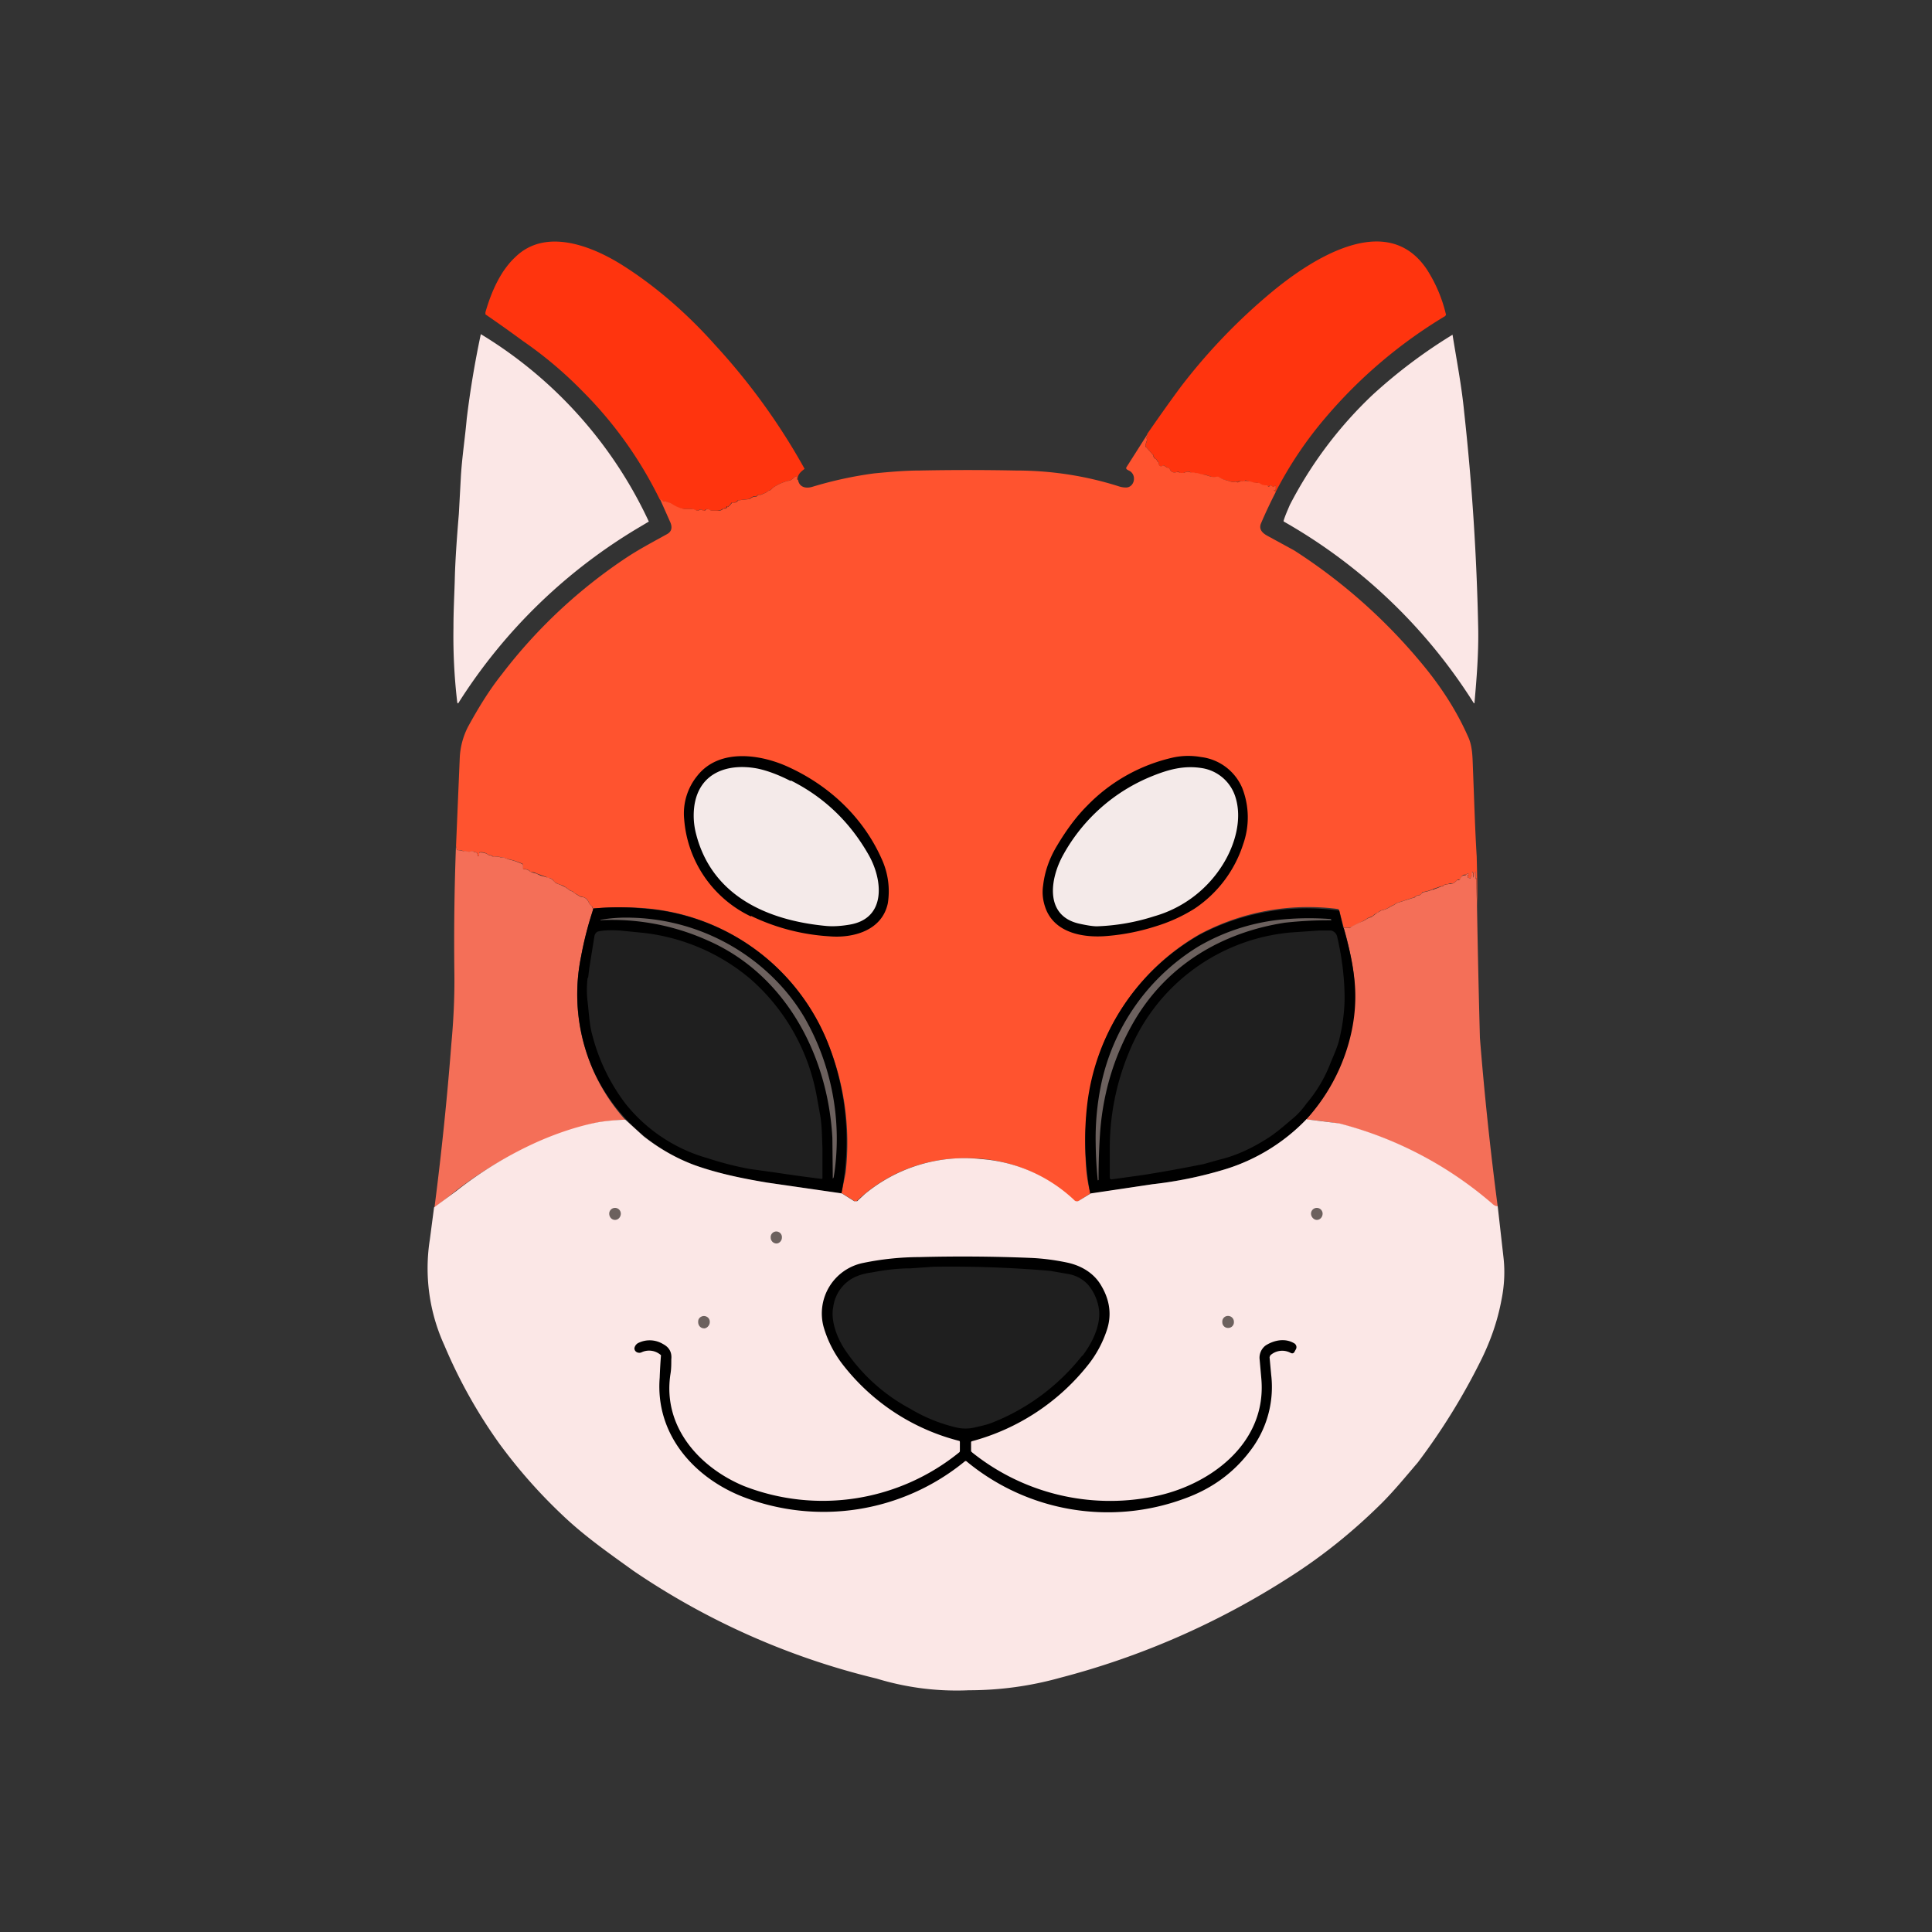 <svg xmlns="http://www.w3.org/2000/svg" width="1em" height="1em" viewBox="0 0 24 24"><rect x="0" y="0" width="24" height="24" fill="#333333" stroke="none"/><g fill="none"><path fill="#FF340E" d="m15.849 6.112l-.013-.005l-.008-.01c0-.01 0-.016.005-.006h.015v-.005c-.01 0-.01 0 0-.01v-.041h-.01l-.02.015h-.01l-.016-.02h-.015l-.021.015c0 .005-.005 0 0 0q0-.009-.015-.01h-.016a.13.13 0 0 1-.082-.031l-.016-.005h-.056a1 1 0 0 0-.093-.031h-.01a.03.03 0 0 1-.036.01h-.041c-.01 0-.01 0-.005.01c0 .01 0 .01-.01 0c-.006-.005-.021-.01-.031-.005a.1.1 0 0 1-.052 0l-.051-.015a.3.3 0 0 1-.108-.041h-.016c-.03 0-.077 0-.103-.016a.1.1 0 0 0-.036-.01l-.051-.005l-.072-.016l-.01-.005l-.006-.001l-.005.001H14.8l-.015-.01a.07.07 0 0 0-.057 0a.2.2 0 0 1-.051.015l-.016-.005c-.01-.015-.03-.015-.046-.01c-.036.01-.067 0-.082-.036a.03.03 0 0 0-.02-.015a.2.2 0 0 1-.052-.031h-.01c-.026.015-.052.01-.062-.016l.005-.01v-.015a.05.05 0 0 1-.02-.021a.03.03 0 0 0-.01-.016a.07.07 0 0 1-.037-.05s0-.011-.01-.011l-.077-.088a.03.03 0 0 1-.01-.02a.2.2 0 0 1 .015-.052a.05.05 0 0 0 0-.036l-.002-.01q0-.006.002-.01c.01-.016.015-.031.005-.036q.25-.361.422-.592a7.3 7.3 0 0 1 1.126-1.172c.478-.396 1.43-1.03 1.929-.278q.166.26.236.56l-.01.016a6 6 0 0 0-1.481 1.255a4.8 4.8 0 0 0-.623.926zm-5.936-.154q-.015.002-.015-.026c0-.02-.005-.02-.021-.01l-.036.03a.1.1 0 0 1-.051.021a.6.6 0 0 0-.175.077a.2.2 0 0 0-.036.031l-.016.01a.05.05 0 0 0-.03.016l-.016.01l-.067.03h-.02c-.01 0-.021 0-.031.016h-.01a.1.1 0 0 0-.073.031l-.015.005l-.129.016q-.015.001-.015.01a.08.08 0 0 1-.067.02s-.01 0-.01.01a.2.2 0 0 1-.041.042h-.005q-.002-.015-.01 0c0 .015-.011.02-.021.015l-.02.006a.13.13 0 0 1-.093.025h-.057l-.015-.005a.05.05 0 0 0-.052-.01l-.005.005q-.013.021-.036.005v-.005a.05.05 0 0 0-.036 0l-.02.01h-.021a.14.14 0 0 0-.057-.02h-.103a.33.33 0 0 1-.16-.072a.1.1 0 0 1-.045-.016l-.016-.005l-.036-.005c-.005 0-.01 0-.015-.01l-.02-.01a5 5 0 0 0-.958-1.343a5 5 0 0 0-.745-.628a17 17 0 0 0-.463-.329V3.88c.051-.18.123-.36.226-.515c.036-.051.082-.113.144-.17c.376-.37.952-.138 1.322.093c.427.268.823.617 1.162.998c.43.467.803.983 1.111 1.538c-.046.036-.087.067-.087.134z"/><path fill="#FBE7E6" d="M7.958 6.54A6.7 6.7 0 0 0 5.7 8.724c-.01.02-.015.016-.02 0a7 7 0 0 1-.047-.925c0-.201.01-.391.016-.582c.005-.241.025-.52.051-.833l.026-.478c.015-.237.051-.468.072-.705q.064-.528.175-1.05A5.37 5.37 0 0 1 8.06 6.479zm7.988-.073c.02-.066.051-.133.077-.195a5.1 5.1 0 0 1 1.029-1.368q.46-.421.992-.746c.052.324.113.638.144.957q.148 1.346.175 2.7c.005.309-.02.617-.046.91q0 .024-.015 0a6.7 6.7 0 0 0-2.356-2.247z"/><path fill="#FF532F" d="M14.25 5.392c.01.005.005.02-.006.036a.03.03 0 0 0 0 .02a.05.05 0 0 1 0 .032a.2.2 0 0 0-.015.056c0 .01 0 .016.01.02l.077.088l.01.01c0 .026.016.042.037.052l.01.015c0 .01.01.016.02.02v.027c.01.025.031.03.052.015h.015a.14.14 0 0 0 .052.03q.014 0 .02.016c.016.036.047.047.083.036c.015 0 .036 0 .051.01h.01c.02 0 .036 0 .052-.01a.07.07 0 0 1 .051 0l.02.005h.037l.006.001l.004.005h.026q.05.015.103.025l.04.01c.026.016.073.016.104.01h.015a.3.3 0 0 0 .108.047l.051.016a.1.1 0 0 0 .052 0c.01 0 .026 0 .03.01l.011-.005v-.005h.01l.016-.006l.01-.002l.01.002l.036-.005h.01a.3.3 0 0 1 .093.02l.036.006h.036q.038.03.082.03h.016q.016.009.01.016h.005q.015 0 .02-.015h.016l.016.015l.01.005l.02-.015h.01v.041c-.01.005-.01.01 0 .005v.01h-.014c-.006-.01-.01-.005-.006 0c0 .01.01.016.02.021a6 6 0 0 0-.184.391c-.031.077.026.124.082.154l.33.18a6.9 6.9 0 0 1 1.568 1.384c.247.293.448.602.591.926c.057.118.057.257.062.39c.016.397.026.762.047 1.101c.005.19.01.402.005.623l-.01-.335v-.015a.04.04 0 0 1-.006-.026v-.051q.001-.015-.005 0v.01h-.01v.01q.015.009 0 0v.006a.1.1 0 0 0-.005.04q.001.015-.005 0a.1.1 0 0 1-.006-.05l-.005-.021l-.01.005v.03l-.005.016a.04.04 0 0 0-.01.02l-.006.01c-.01 0-.02 0-.03-.01a.015.015 0 0 1 0-.02l.005-.02c0-.01 0-.016-.01-.01l-.016.015h-.01q-.047-.002-.062.051l-.01.01h-.016l-.015.005a.2.2 0 0 1-.052.042a.1.1 0 0 1-.03 0a.05.05 0 0 0-.037.015l-.003.003h-.009l-.003-.003c-.01 0-.026 0-.036.01l-.006.007l-.01.004h-.015l-.103.036l-.005.005h-.005a.5.5 0 0 1-.108.03q-.015.002-.015.01a.06.06 0 0 1-.047.032a.06.06 0 0 0-.036.015l-.015.01l-.206.067l-.015.005a.2.2 0 0 1-.052.031a.2.2 0 0 0-.036.02a.24.24 0 0 1-.092.037c-.021.005-.036.02-.052.03a.2.2 0 0 0-.046.027a.1.1 0 0 1-.052.03c-.03.01-.051.031-.082.047a4 4 0 0 0-.17.087l-.02-.005h-.052l-.056-.216a.04.04 0 0 0-.015-.015a2.86 2.86 0 0 0-1.718.313a2.8 2.8 0 0 0-1.39 2.125q-.051.384-.02.792q.014.163.052.303l-.144.093a.04.04 0 0 1-.026.009a.04.04 0 0 1-.026-.01l-.098-.082a1.9 1.9 0 0 0-1.265-.447a1.93 1.93 0 0 0-1.347.535h-.02l-.165-.103l.051-.252a3.3 3.3 0 0 0-.237-1.651a2.68 2.68 0 0 0-2.273-1.636a4 4 0 0 0-.627.005l-.01-.015v-.01a.1.1 0 0 1-.032-.031l-.025-.046a.1.1 0 0 0-.062-.042a.1.1 0 0 1-.046-.015a.4.4 0 0 0-.052-.03a.03.03 0 0 1-.015-.011c-.01-.02-.036-.016-.052-.031l-.051-.036a.2.2 0 0 0-.052-.026a.4.4 0 0 1-.066-.026a.1.1 0 0 1-.031-.03a.1.1 0 0 0-.047-.031h-.025l-.01-.01l-.13-.047a.1.1 0 0 0-.06-.015c-.006 0-.011 0-.016-.01a.1.1 0 0 0-.083-.026s-.01 0-.01-.01v-.057a1 1 0 0 0-.17-.057a.2.2 0 0 1-.051-.015l-.01-.005l-.041-.005a.2.2 0 0 0-.088-.005l-.01-.006a.06.06 0 0 0-.041-.015l-.016-.005a.14.14 0 0 0-.103-.031c-.01 0-.01.005-.01.01v.031c0 .005 0 .01-.01.005h-.005c-.005 0-.01-.005-.005-.01c0-.02-.006-.036-.026-.036l-.02-.005a.04.04 0 0 0-.027-.005a.14.14 0 0 1-.072 0h-.015c-.01 0-.02 0-.03-.01a.1.1 0 0 0-.052 0l-.016-.016l-.01-.041l.046-1.09a.94.94 0 0 1 .103-.392c.124-.226.257-.447.417-.648A6.4 6.4 0 0 1 7.8 6.915c.159-.103.324-.19.483-.278q.085-.045.046-.144l-.128-.288c.01 0 .015 0 .02.01l.016.01l.036.005l.061.021l.016.01a.4.4 0 0 0 .15.062h.092a.1.1 0 0 1 .061.02h.02l.021-.01a.05.05 0 0 1 .031 0q.008 0 0 0v.005c.02.01.031.01.042-.005l.005-.005a.05.05 0 0 1 .051.01l.016.006h.056c.036.005.067 0 .093-.026h.02q.016.001.026-.02q0-.016 0 0h.01a.2.2 0 0 0 .041-.042l.01-.01c.026 0 .047 0 .068-.02q0-.01.015-.011l.129-.015l.015-.006a.1.1 0 0 1 .072-.025l.01-.005a.03.03 0 0 1 .031-.016h.016l.066-.03l.016-.011a.05.05 0 0 1 .03-.015l.016-.01a.2.2 0 0 1 .036-.032a.6.6 0 0 1 .175-.077c.02 0 .036-.01.051-.02l.036-.031c.016-.01.021-.01.021.01q0 .032.015.026c.016.103.108.113.186.087q.371-.112.756-.164c.205-.02.396-.036.566-.036q.6-.012 1.203 0c.431 0 .86.065 1.27.195q.046.016.093.016c.103 0 .139-.15.046-.206a.2.2 0 0 1-.036-.02a.02.02 0 0 1-.007-.016l.002-.009l.005-.007l.258-.406z"/><path fill="#000" d="M9.327 11.384a1.46 1.46 0 0 1-.828-1.208a.74.74 0 0 1 .164-.54c.273-.345.792-.268 1.142-.103c.51.236.926.632 1.152 1.147a.96.96 0 0 1 .072.54c-.072.344-.437.437-.73.411a2.6 2.6 0 0 1-.967-.252zm6.105-1.594a1 1 0 0 1 .01.7a1.52 1.52 0 0 1-.602.797a2 2 0 0 1-.483.22a2.7 2.7 0 0 1-.602.12c-.278.025-.638-.027-.761-.33c-.036-.093-.052-.19-.036-.298q.03-.256.17-.489c.113-.19.236-.36.375-.499a2.14 2.14 0 0 1 1.075-.602a.9.9 0 0 1 .34-.005a.64.64 0 0 1 .514.386"/><path fill="#F4EAE9" d="M9.825 9.696q.618.31.967.926c.175.309.221.787-.237.864c-.092.016-.2.026-.298.016c-.705-.067-1.41-.36-1.61-1.142a.9.9 0 0 1-.02-.36c.066-.412.426-.52.781-.453q.187.039.412.154zm5.107-.154a.52.52 0 0 1 .412.35c.092.277 0 .602-.154.848c-.195.314-.5.543-.854.643a2.6 2.6 0 0 1-.71.124q-.07 0-.211-.031c-.442-.093-.375-.556-.206-.859a2.2 2.2 0 0 1 1.106-.977c.206-.083.396-.134.617-.098"/><path fill="#F46F58" d="m5.664 10.511l.01.041c.006.01.011.01.016.01l.052.006c.01.01.02.005.03.005h.016q.04.015.072 0c.01 0 .015 0 .026.01l.02.005c.02 0 .026.016.026.036v.01h.02V10.6l.006-.01c.04 0 .077.005.108.03l.015.005c.015 0 .026.005.041.016h.01c.031 0 .057 0 .088.01h.041l.016.01l.046.016q.075.016.164.056l.01.016v.041l.006.01a.1.1 0 0 1 .082.026l.016.01l.061.016l.052.025l.113.031c.02.005.036.02.046.031l.031.031l.067.026l.051.025l.052.036c.015.016.04.01.051.031l.016.01l.051.031q.021.016.051.016q.033.008.057.041l.026.046l.03.031v.01l.01.016c0 .025-.015.062-.03.113q-.073.239-.118.483a2.33 2.33 0 0 0 .55 2.027c-.154.005-.278.02-.386.041a4.75 4.75 0 0 0-1.718.839q-.132.106-.267.21q.131-1.015.21-2.037c.027-.293.042-.59.037-.905q-.009-.77.02-1.548m12.684.751q.014.816.036 1.63q.084 1.051.221 2.094a.12.12 0 0 1-.072-.03a4.7 4.7 0 0 0-1.903-.999a5 5 0 0 0-.406-.051a2.35 2.35 0 0 0 .591-1.816a4 4 0 0 0-.123-.566h.051l.02.006l.011-.006l.016-.015c.051-.026.097-.051.144-.067c.03-.015.051-.036.087-.046c.015 0 .031-.016.052-.031a.2.2 0 0 1 .035-.026l.052-.03a.3.3 0 0 0 .098-.037a.2.2 0 0 1 .036-.02a.2.2 0 0 0 .051-.031l.01-.005l.211-.067c.005 0 .01 0 .016-.01a.06.06 0 0 1 .036-.016c.02 0 .036-.015.046-.03l.015-.01a.5.5 0 0 0 .114-.032h.01l.103-.04h.01c.005 0 .01 0 .015-.011c.01-.01.026-.01.036-.01h.01a.05.05 0 0 1 .042-.01l.03-.006a.2.2 0 0 0 .052-.041h.016l.015-.005l.01-.016c.01-.03.031-.04.062-.04l.01-.006l.016-.015c.01 0 .015 0 .01.01l-.01.02l.005.021l.03.01l.006-.01c0-.005 0-.015.01-.02v-.047h.016v.01c0 .021 0 .042.01.057q0 .015 0 0c0-.01 0-.026.01-.041q.015 0 0 0v-.016h.005v-.015h.01v.082l.006.016z"/><path fill="#000" d="m10.458 14.825l-.925-.134a5 5 0 0 1-.9-.216a2.26 2.26 0 0 1-1.25-1.152a2.34 2.34 0 0 1-.165-1.44a4.4 4.4 0 0 1 .154-.597q.31-.03.617 0a2.67 2.67 0 0 1 2.279 1.63c.247.603.312 1.265.185 1.903zm6.234-3.297c.057.205.103.396.123.56q.063.43-.061.87a2.35 2.35 0 0 1-.72 1.136q-.363.294-.818.432a5 5 0 0 1-.9.185l-.772.119a3.7 3.7 0 0 1-.04-1.096a2.8 2.8 0 0 1 1.403-2.124a2.86 2.86 0 0 1 1.729-.298l.051.22z"/><path fill="#6C615E" d="m10.366 14.563l-.01.062c-.011.02-.011.02-.011 0l-.005-.489c-.057-1.049-.597-2.037-1.548-2.453a2.9 2.9 0 0 0-1.333-.252v-.005q.195-.033.391-.026a2.6 2.6 0 0 1 1.831.823a2.4 2.4 0 0 1 .309.411a3.03 3.03 0 0 1 .376 1.93m3.302-.524a8 8 0 0 0-.021.617l-.005.005h-.005a5 5 0 0 1-.026-.453a3.3 3.3 0 0 1 .062-.71a2.65 2.65 0 0 1 1.208-1.738a2.55 2.55 0 0 1 .998-.334q.326-.035.653-.01l.006.01v.005h-.006a5 5 0 0 0-.57.03c-.772.119-1.451.515-1.862 1.204q-.37.626-.432 1.374"/><path fill="#1F1F1F" d="m7.306 12.145l.015-.123l.062-.386c.005-.036.025-.062.056-.067c.077-.015.165-.015.257-.01l.304.03c.487.057.947.255 1.322.572c.438.383.73.907.828 1.48l.04.222c.021.129.021.267.027.406v.37l-.01.006a22 22 0 0 1-.592-.082l-.304-.042a4 4 0 0 1-.519-.133a2 2 0 0 1-1.024-.68a2.4 2.4 0 0 1-.411-.853c-.036-.129-.041-.273-.057-.406a1.2 1.2 0 0 1 0-.304zm7.833 2.263l-.185.052q-.418.084-.767.138l-.375.052h-.01l-.01-.005l-.006-.01v-.34a3.1 3.1 0 0 1 .237-1.219a2.4 2.4 0 0 1 2.006-1.492l.36-.025h.144a.1.1 0 0 1 .077.072q.093.4.093.771q-.002.256-.072.535c-.026.093-.067.18-.103.268q-.106.277-.299.504a1 1 0 0 1-.144.164c-.123.103-.247.216-.38.293c-.185.114-.37.196-.566.242"/><path fill="#FBE7E6" d="m16.224 13.904l.411.051a4.7 4.7 0 0 1 1.903.998q.03.03.067.031l.072.638c.02.175.01.355-.026.53c-.05.267-.138.509-.246.73a8 8 0 0 1-.793 1.286c-.154.18-.293.35-.447.504q-.542.538-1.162.93c-.874.56-1.83.979-2.834 1.24a4.2 4.2 0 0 1-1.132.155a3.4 3.4 0 0 1-1.147-.145a9.2 9.2 0 0 1-3.019-1.337c-.314-.226-.617-.437-.895-.704a6.5 6.5 0 0 1-.771-.875a6.3 6.3 0 0 1-.685-1.224a2.3 2.3 0 0 1-.18-1.316l.052-.397l.278-.205a4.8 4.8 0 0 1 1.023-.617q.356-.155.69-.227q.153-.032.385-.041l.226.206c.196.154.412.277.638.36c.288.103.592.164.9.216l.926.134l.154.097h.026c.005 0 .016 0 .02-.01l.083-.077a1.94 1.94 0 0 1 1.445-.437c.436.032.846.213 1.163.514q.01.01.024.01q.016.002.027-.005l.15-.092l.766-.114a5 5 0 0 0 .9-.185c.383-.117.73-.33 1.008-.617z"/><path fill="#6C615E" d="M7.64 15.154c.041 0 .072-.036.072-.078a.072.072 0 0 0-.123-.05a.07.07 0 0 0-.021.05c0 .042.03.078.072.078m8.718 0c.041 0 .072-.036.072-.078a.072.072 0 0 0-.123-.05a.07.07 0 0 0-.021.05c0 .042.036.078.072.078m-6.712.293c.036 0 .067-.036.067-.072a.07.07 0 0 0-.067-.077a.07.07 0 0 0-.072.077c0 .036.03.072.072.072"/><path fill="#000" d="M11.919 17.9a2.66 2.66 0 0 1-1.46-.962a1.4 1.4 0 0 1-.227-.452a.64.64 0 0 1 .494-.798a3.5 3.5 0 0 1 .694-.072q.69-.018 1.379.01c.154.006.308.027.452.057c.175.036.34.129.432.293c.103.175.129.36.067.546a1.4 1.4 0 0 1-.216.411a2.75 2.75 0 0 1-1.466.972l-.005.01v.114l.015.015a2.74 2.74 0 0 0 2.238.55c.684-.128 1.43-.648 1.352-1.476l-.02-.226a.19.19 0 0 1 .077-.18c.108-.067.247-.093.36-.02q.03.029.015.066l-.015.026c-.01.026-.03.036-.056.02a.22.22 0 0 0-.247.031l-.006.01l-.005.016l.02.216a1.3 1.3 0 0 1-.22.89c-.216.309-.5.52-.854.648a2.75 2.75 0 0 1-2.706-.458q-.015-.015-.03 0a2.77 2.77 0 0 1-2.752.437c-.602-.236-1.09-.771-1.034-1.48q.005-.14.016-.279a.22.22 0 0 0-.242-.036c-.031.016-.088 0-.088-.051a.09.09 0 0 1 .052-.067a.32.32 0 0 1 .303.015q.117.061.103.19c0 .063 0 .12-.01.18c-.103.66.365 1.168.915 1.395a2.69 2.69 0 0 0 2.675-.422a.03.03 0 0 0 .005-.02v-.103c0-.006 0-.016-.01-.016z"/><path fill="#1F1F1F" d="M13.442 16.842c-.294.372-.68.66-1.122.833c-.066.026-.139.04-.205.056a.5.5 0 0 1-.242 0a2 2 0 0 1-.566-.231a2.26 2.26 0 0 1-.802-.72c-.103-.15-.19-.37-.154-.545a.48.48 0 0 1 .267-.37a.7.7 0 0 1 .206-.057c.16-.031.324-.052.483-.052l.288-.02q.726-.011 1.45.051l.237.041q.14.03.232.129a.6.6 0 0 1 .139.319c.02.195-.088.411-.206.566z"/><path fill="#6C615E" d="M15.256 16.496a.07.07 0 0 0 .072-.072a.073.073 0 0 0-.072-.077a.07.07 0 0 0-.072.077a.07.07 0 0 0 .072.072m-6.511.006c.036 0 .072-.037.072-.078a.07.07 0 0 0-.044-.07a.07.07 0 0 0-.057 0a.07.07 0 0 0-.04.041a.1.1 0 0 0-.003.03c0 .04.03.076.072.076"/></g></svg>